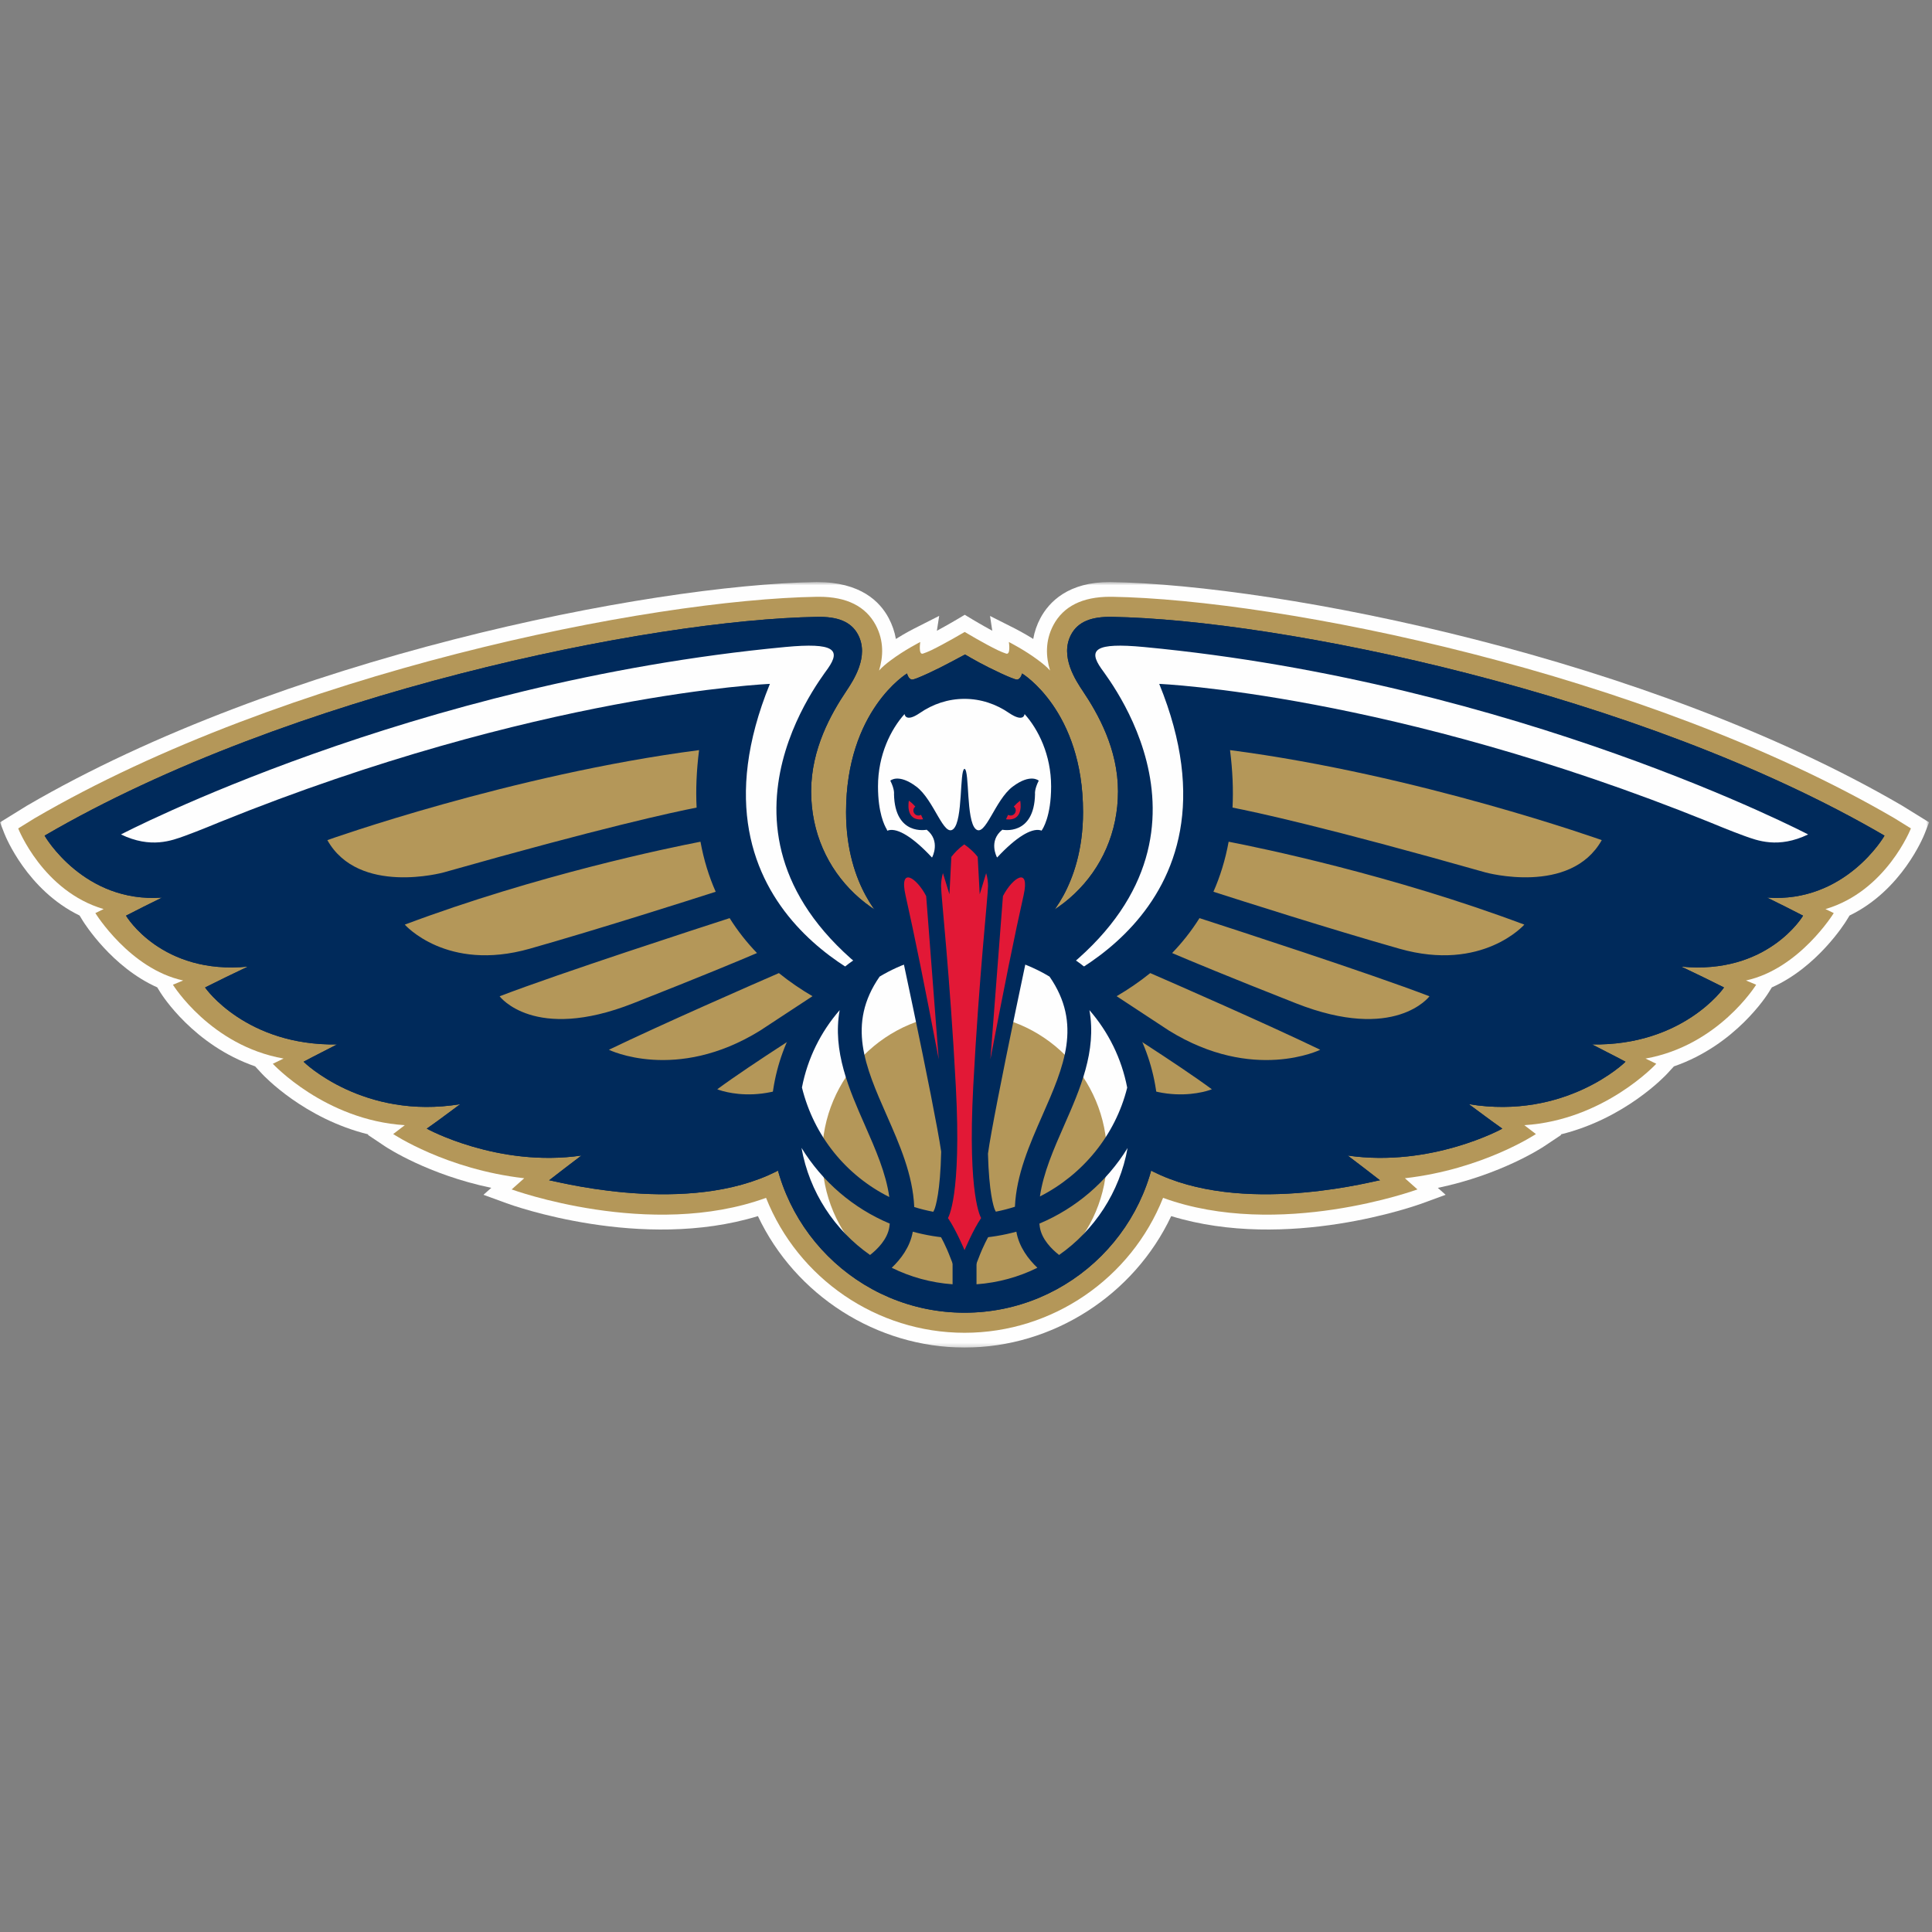 <svg width="500" height="500" viewBox="0 0 500 500" fill="none" xmlns="http://www.w3.org/2000/svg">
    <rect x="0" y="0" width="500" height="500" fill="#808080" stroke="none"/>
    <mask id="mask0" mask-type="alpha" maskUnits="userSpaceOnUse" x="0" y="150" width="500" height="199">
        <path d="M0.003 348.741H499.246V150.629H0.003V348.741Z" fill="white" />
    </mask>
    <g mask="url(#mask0)">
        <path
            d="M492.242 208.485C426.76 170.276 331.594 151.377 287.262 150.629C276.508 150.629 271.539 155.703 269.253 159.976C268.338 161.7 267.721 163.501 267.401 165.362C264.954 163.829 262.942 162.814 262.82 162.745L256.22 159.411L256.8 163.234C254.148 161.792 251.648 160.296 251.625 160.281L249.682 159.106L247.731 160.266C247.731 160.266 245.147 161.792 242.464 163.241L243.059 159.388L236.443 162.745C236.314 162.814 234.302 163.829 231.855 165.362C231.535 163.501 230.91 161.692 229.996 159.968C227.725 155.703 222.756 150.629 211.362 150.629C167.654 151.377 72.496 170.276 6.938 208.531L0.003 212.819L1.161 215.787C1.42 216.443 7.022 230.36 20.595 236.937L21.434 238.31C21.784 238.867 28.933 250.296 40.693 255.53L41.508 256.85C41.897 257.476 50.097 270.477 66.025 275.97L67.809 277.901C68.312 278.442 78.692 289.49 95.352 293.587L95.2 293.702L99.643 296.67C100.153 297.013 110.777 304.002 127.14 307.412L125.12 309.213L131.111 311.403C132.574 311.944 166.008 323.954 196.15 314.729C205.806 335.207 226.864 348.743 249.636 348.743C272.4 348.743 293.45 335.207 303.106 314.729C333.225 323.954 366.682 311.944 368.146 311.403L374.128 309.213L372.116 307.42C388.471 304.002 399.095 297.013 399.606 296.67L404.049 293.702L403.904 293.587C420.557 289.49 430.937 278.442 431.44 277.901L433.208 275.978C449.152 270.485 457.352 257.476 457.733 256.85L458.548 255.538C470.316 250.304 477.472 238.867 477.815 238.31L478.661 236.937C492.234 230.36 497.828 216.443 498.087 215.787L499.246 212.819L492.242 208.485V208.485Z"
            fill="#FEFEFE" />
    </g>
    <path
        d="M494.541 214.394L490.319 211.777C425.387 173.888 331.112 155.18 287.831 154.447H287.26C280.142 154.447 275.211 156.912 272.619 161.764C270.432 165.892 270.684 170.027 271.751 173.529C271.004 172.675 269.922 171.767 268.74 170.897C265.227 168.242 261.096 166.151 261.096 166.151C261.096 166.151 261.637 169.569 260.38 169.15C259.793 168.967 259.069 168.654 258.269 168.288C254.755 166.601 249.664 163.55 249.664 163.55C249.664 163.55 244.497 166.601 240.991 168.288C240.191 168.654 239.459 168.967 238.873 169.15C237.615 169.569 238.164 166.151 238.164 166.151C238.164 166.151 234.033 168.242 230.512 170.897C229.331 171.767 228.249 172.675 227.502 173.529C228.569 170.027 228.828 165.892 226.633 161.764C224.042 156.912 219.111 154.447 211.993 154.447H211.421C168.14 155.18 73.866 173.888 8.941 211.777L4.711 214.394C4.711 214.394 11.082 230.645 26.82 235.269L24.678 236.307C24.678 236.307 33.572 250.75 47.397 253.748L44.753 254.847C44.753 254.847 54.5 270.617 73.393 273.952L70.604 275.302C70.604 275.302 84.086 289.89 104.762 291.195L101.759 293.491C101.759 293.491 115.462 302.632 135.666 304.928L132.42 307.82C132.42 307.82 168.247 320.935 198.252 310.002C206.528 330.839 226.869 344.923 249.619 344.923H249.634C272.383 344.923 292.724 330.839 301.001 310.002C331.005 320.935 366.833 307.82 366.833 307.82L363.586 304.928C383.79 302.632 397.493 293.491 397.493 293.491L394.49 291.195C415.167 289.89 428.641 275.302 428.641 275.302L425.859 273.952C444.752 270.617 454.492 254.847 454.492 254.847L451.855 253.748C465.68 250.75 474.574 236.307 474.574 236.307L472.432 235.269C488.17 230.645 494.541 214.394 494.541 214.394Z"
        fill="#B49759" />
    <path
        d="M487.709 216.264C424.193 179.222 330.879 160.377 287.759 159.644C282.561 159.56 279.025 160.827 277.211 164.214C274.208 169.86 278.445 176.162 280.252 178.879C284.161 184.708 289.336 193.833 289.336 204.804C289.336 226.084 272.15 241.824 250.986 241.824C250.529 241.824 250.079 241.831 249.63 241.831C249.172 241.831 248.723 241.824 248.265 241.824C227.109 241.824 209.915 226.084 209.923 204.804C209.923 193.833 215.098 184.708 219 178.879C220.806 176.162 225.051 169.86 222.041 164.214C220.235 160.827 216.698 159.56 211.493 159.644C168.372 160.377 75.066 179.222 11.543 216.264C11.596 216.424 21.725 233.774 41.944 232.294C38.827 233.813 35.718 235.369 32.623 236.971C32.677 237.162 41.898 252.353 64.168 250.155C60.456 251.91 56.767 253.696 53.086 255.55C53.132 255.756 63.771 270.687 87.229 270.298C81.826 273.037 78.556 274.777 78.579 274.769C78.594 274.883 94.081 289.883 119.116 285.756C116.411 287.732 113.682 289.83 110.451 292.088C110.459 292.127 128.841 302.182 150.47 299.054C147.671 301.174 144.884 303.311 142.11 305.463C142.056 305.181 175.231 314.558 198.827 304.159C219.13 295.201 230.409 273.258 232.985 267.734C236.994 268.619 240.492 269.131 243.159 269.443C243.152 269.733 247.458 270.107 249.63 270.016C251.794 270.107 256.108 269.733 256.1 269.443C258.76 269.131 262.266 268.619 266.267 267.734C268.835 273.258 280.122 295.201 300.425 304.159C324.02 314.558 357.188 305.181 357.142 305.463C354.37 303.307 351.584 301.171 348.782 299.054C370.411 302.182 388.793 292.127 388.793 292.088C385.577 289.83 382.841 287.732 380.135 285.756C405.171 289.883 420.657 274.883 420.672 274.769C420.695 274.777 417.426 273.037 412.022 270.298C435.48 270.687 446.12 255.756 446.165 255.55C442.492 253.696 438.796 251.91 435.092 250.155C457.353 252.353 466.575 237.162 466.621 236.971C463.536 235.374 460.431 233.815 457.308 232.294C477.527 233.774 487.655 216.424 487.709 216.264Z"
        fill="#002A5B" />
    <path
        d="M231.349 256.529C231.349 256.529 174.586 237.508 199.248 176.989C199.248 176.989 139.239 179.484 56.975 212.712C56.975 212.712 51.206 215.115 47.845 216.32C44.477 217.526 39.066 219.678 31.307 215.954C31.307 215.954 106.544 176.577 203.211 167.445C215.954 166.239 217.638 168.169 214.27 172.984C211.511 176.928 176.994 220.898 231.349 256.529Z"
        fill="#FEFEFE" />
    <path
        d="M180.921 194.128C132.283 200.461 84.719 217.422 84.719 217.422C92.82 231.842 114.784 225.791 114.784 225.791C155.992 214.11 174.382 210.15 180.281 209.006C180.053 204.413 180.243 199.454 180.921 194.128V194.128ZM181.283 217.837C173.158 219.408 139.107 226.405 104.758 239.291C104.758 239.291 115.588 251.636 137.072 245.532C155.142 240.405 178.31 233.004 185.223 230.784C183.493 226.885 182.144 222.575 181.283 217.837ZM188.829 237.611C181.49 239.984 144.794 251.887 129.3 257.838C129.3 257.838 138.186 269.771 163.847 259.661C181.719 252.619 191.565 248.507 195.909 246.645C193.326 243.967 190.933 240.961 188.829 237.611ZM201.575 251.835C195.165 254.619 171.349 265.034 157.578 271.68C157.578 271.68 174.908 280.21 196.713 266.72L210.271 257.816C207.321 256.092 204.387 254.108 201.575 251.835ZM216.865 261.283C212.506 264.006 194.444 275.382 185.626 281.906C185.626 281.906 200.594 288.101 215.951 273.62C220.95 268.912 223.679 266.242 225.18 264.716C222.535 263.762 219.738 262.633 216.865 261.283Z"
        fill="#B49759" />
    <path
        d="M267.907 256.529C267.907 256.529 324.67 237.508 300.007 176.989C300.007 176.989 360.017 179.484 442.273 212.712C442.273 212.712 448.042 215.115 451.41 216.32C454.779 217.526 460.19 219.678 467.941 215.954C467.941 215.954 392.704 176.577 296.044 167.445C283.294 166.239 281.617 168.169 284.978 172.984C287.745 176.928 322.261 220.898 267.907 256.529"
        fill="#FEFEFE" />
    <path
        d="M318.331 194.128C366.969 200.461 414.533 217.422 414.533 217.422C406.439 231.842 384.467 225.791 384.467 225.791C343.259 214.11 324.877 210.15 318.978 209.006C319.207 204.413 319.009 199.454 318.331 194.128V194.128ZM317.973 217.837C326.09 219.408 360.141 226.405 394.498 239.291C394.498 239.291 383.66 251.636 362.184 245.532C344.114 240.405 320.945 233.004 314.033 230.784C315.755 226.885 317.104 222.575 317.973 217.837ZM310.426 237.611C317.758 239.984 354.462 251.887 369.948 257.838C369.948 257.838 361.07 269.771 335.409 259.661C317.537 252.619 307.691 248.507 303.346 246.645C305.93 243.967 308.323 240.961 310.427 237.611H310.426ZM297.681 251.835C304.09 254.619 327.907 265.034 341.678 271.68C341.678 271.68 324.347 280.21 302.535 266.72L288.985 257.816C291.934 256.092 294.861 254.108 297.681 251.835ZM282.39 261.283C286.75 264.006 304.812 275.382 313.63 281.906C313.63 281.906 298.654 288.101 283.29 273.62C278.305 268.912 275.577 266.242 274.076 264.716C276.72 263.762 279.517 262.633 282.39 261.283Z"
        fill="#B49759" />
    <path
        d="M296.107 289.566C296.107 315.278 275.301 336.115 249.625 336.115C223.949 336.115 203.144 315.278 203.144 289.566C203.144 263.869 223.95 243.025 249.625 243.025C275.301 243.025 296.107 263.869 296.107 289.566Z"
        fill="#FEFEFE" />
    <path
        d="M286.491 299.193C286.491 319.595 269.984 336.113 249.627 336.113C229.263 336.113 212.764 319.595 212.764 299.193C212.764 278.814 229.264 262.288 249.627 262.288C269.984 262.288 286.491 278.814 286.491 299.193Z"
        fill="#B49759" />
    <path
        d="M274.092 324.787C272.224 323.322 269.572 320.728 269.1 317.524C269.054 317.241 269.031 316.959 268.993 316.669C278.443 312.702 286.423 305.865 291.819 297.106C289.784 308.528 283.237 318.393 274.091 324.787H274.092ZM207.429 297.068C212.825 305.85 220.804 312.694 230.27 316.669C230.232 316.959 230.209 317.241 230.163 317.531C229.683 320.743 227.038 323.33 225.171 324.787C216.01 318.393 209.456 308.513 207.429 297.068ZM217.306 261.422C215.393 272.02 219.783 282.007 223.807 291.14C226.604 297.503 229.286 303.607 230.148 309.787C219.082 304.255 210.676 294.131 207.543 281.443C208.999 273.874 212.444 267.007 217.306 261.422ZM262.66 312.305C259.474 313.327 256.144 313.999 252.722 314.25V246.773C259.596 247.269 266.021 249.383 271.622 252.747C280.128 265.046 275.334 276.026 269.778 288.637C266.448 296.206 263.033 303.988 262.66 312.305ZM252.722 320.453C256.273 320.24 259.718 319.668 263.033 318.76C263.727 322.75 266.188 325.924 268.475 328.098C263.658 330.479 258.338 331.967 252.722 332.371V320.453ZM236.229 318.76C239.545 319.668 242.989 320.24 246.526 320.453V332.371C240.916 331.967 235.597 330.479 230.78 328.098C233.074 325.924 235.536 322.75 236.229 318.76ZM227.64 252.747C233.234 249.383 239.667 247.269 246.526 246.773V314.25C243.104 314.014 239.781 313.365 236.603 312.381C236.252 304.034 232.823 296.237 229.477 288.637C223.914 276.025 219.127 265.046 227.64 252.747ZM291.719 281.481C288.625 293.902 280.128 304.042 269.13 309.642C270.014 303.508 272.674 297.45 275.448 291.14C279.472 282 283.862 272.012 281.941 261.422C286.819 267.022 290.264 273.897 291.719 281.481ZM249.627 239.403C222.008 239.403 199.533 261.911 199.533 289.568C199.533 317.226 222.008 339.726 249.628 339.726C277.254 339.726 299.729 317.226 299.729 289.568C299.729 261.911 277.254 239.403 249.628 239.403H249.627Z"
        fill="#002A5B" />
    <path
        d="M264.51 174.293C264.51 174.293 264.136 175.873 263.176 175.873C262.216 175.873 256.202 172.981 253.314 171.409C252.079 170.745 250.349 169.738 249.747 169.387C249.747 169.387 247.171 170.745 245.937 171.409C243.048 172.981 237.043 175.873 236.075 175.873C235.115 175.873 234.741 174.293 234.741 174.293C234.741 174.293 218.958 183.83 218.958 210.183C218.958 229.799 229.155 238.703 229.155 238.703L230.542 244.25H268.701L270.088 238.703C270.088 238.703 280.293 229.799 280.293 210.183C280.293 183.83 264.51 174.293 264.51 174.293Z"
        fill="#002A5B" />
    <path
        d="M272.03 203.523C272.03 195.383 268.723 188.745 265.156 184.792C265.156 184.792 265.034 187.127 261.147 184.525C257.794 182.214 253.846 180.863 249.609 180.863C245.348 180.863 241.393 182.221 238.032 184.541C234.282 187.097 234.099 184.793 234.099 184.793C230.54 188.745 227.225 195.383 227.225 203.524C227.225 210.291 228.879 213.618 229.458 214.571C232.804 223.185 240.562 229.228 249.609 229.228C258.541 229.228 266.223 223.315 269.637 214.838C269.835 214.564 272.03 211.321 272.03 203.523Z"
        fill="#FEFEFE" />
    <path
        d="M258.056 221.92C258.034 221.874 257.995 221.828 257.973 221.782C257.973 221.782 255.755 217.616 259.405 214.732C259.405 214.732 267.667 216.457 267.865 205.493C267.865 205.493 267.667 204.325 268.825 202.029C268.825 202.029 266.707 200.099 262.096 203.57C257.477 207.019 254.985 216.838 252.485 214.534C250.016 212.245 250.923 199.465 249.635 198.977H249.589C248.317 199.473 249.223 212.245 246.747 214.534C244.255 216.838 241.747 207.019 237.136 203.57C232.518 200.099 230.414 202.029 230.414 202.029C231.565 204.325 231.367 205.493 231.367 205.493C231.565 216.457 239.827 214.732 239.827 214.732C243.485 217.616 241.275 221.798 241.275 221.798C241.252 221.843 241.221 221.889 241.198 221.927C231.337 211.322 225.605 212.764 228.433 224.643C231.215 236.317 241.884 286.414 243.576 298.034C243.348 308.486 242.136 312.217 241.823 313.018L240.741 315.178L241.93 317.55C243.812 320.289 245.108 323.349 245.573 324.516L249.643 334.862L253.674 324.539C254.154 323.349 255.458 320.29 257.325 317.55L258.567 315.292L257.447 313.026C257.127 312.24 255.953 308.647 255.686 298.568C257.089 288.153 267.995 236.515 270.822 224.643C273.642 212.764 267.918 211.322 258.056 221.92Z"
        fill="#002A5B" />
    <path
        d="M242.941 274.15C239.397 255.511 236.608 241.716 234.352 231.714C232.637 224.076 237.225 227.128 239.694 231.904L242.941 274.15ZM256.315 274.15C259.859 255.511 262.648 241.716 264.904 231.714C266.619 224.076 262.031 227.128 259.562 231.904L256.315 274.15H256.315ZM237.341 211.011C236.647 210.82 236.228 210.096 236.434 209.386C236.51 209.119 236.678 208.905 236.883 208.73C236.418 208.211 235.877 207.685 235.222 207.219C235.222 207.219 234.071 212.613 238.88 212.034C238.88 212.034 238.713 211.553 238.354 210.866C238.057 211.042 237.699 211.103 237.341 211.011V211.011ZM264.026 207.219C263.37 207.685 262.829 208.211 262.364 208.73C262.578 208.905 262.745 209.119 262.829 209.394C263.02 210.096 262.6 210.82 261.907 211.011C261.549 211.103 261.191 211.049 260.901 210.874C260.543 211.545 260.375 212.034 260.375 212.034C265.184 212.613 264.026 207.219 264.026 207.219ZM251.88 281.065C253.404 252.27 255.698 231.869 255.698 229.32C255.698 228.42 255.599 227.245 255.218 225.963L253.549 231.441L253.03 221.759C252.192 220.676 251.049 219.592 249.601 218.555H249.509C248.069 219.592 247.055 220.676 246.209 221.759L245.714 231.441L244.03 225.956C243.656 227.245 243.55 228.42 243.55 229.32C243.55 231.869 245.836 252.27 247.36 281.065C248.892 309.867 245.325 315.223 245.325 315.223C247.391 318.214 249.624 323.54 249.624 323.54C249.624 323.54 251.857 318.214 253.922 315.223C253.922 315.223 250.355 309.867 251.88 281.065Z"
        fill="#E21836" />
    <path
        d="M487.709 216.264C424.193 179.222 330.879 160.377 287.759 159.644C282.561 159.56 279.025 160.827 277.211 164.214C274.208 169.86 278.445 176.162 280.252 178.879C284.161 184.708 289.336 193.833 289.336 204.804C289.336 226.084 272.15 241.824 250.986 241.824C250.529 241.824 250.079 241.831 249.63 241.831C249.172 241.831 248.723 241.824 248.265 241.824C227.109 241.824 209.915 226.084 209.923 204.804C209.923 193.833 215.098 184.708 219 178.879C220.806 176.162 225.051 169.86 222.041 164.214C220.235 160.827 216.698 159.56 211.493 159.644C168.372 160.377 75.066 179.222 11.543 216.264C11.596 216.424 21.725 233.774 41.944 232.294C38.827 233.813 35.718 235.369 32.623 236.971C32.677 237.162 41.898 252.353 64.168 250.155C60.456 251.91 56.767 253.696 53.086 255.55C53.132 255.756 63.771 270.687 87.229 270.298C81.826 273.037 78.556 274.777 78.579 274.769C78.594 274.883 94.081 289.883 119.116 285.756C116.411 287.732 113.682 289.83 110.451 292.088C110.459 292.127 128.841 302.182 150.47 299.054C147.671 301.174 144.884 303.311 142.11 305.463C142.056 305.181 175.231 314.558 198.827 304.159C219.13 295.201 230.409 273.258 232.985 267.734C236.994 268.619 240.492 269.131 243.159 269.443C243.152 269.733 247.458 270.107 249.63 270.016C251.794 270.107 256.108 269.733 256.1 269.443C258.76 269.131 262.266 268.619 266.267 267.734C268.835 273.258 280.122 295.201 300.425 304.159C324.02 314.558 357.188 305.181 357.142 305.463C354.37 303.307 351.584 301.171 348.782 299.054C370.411 302.182 388.793 292.127 388.793 292.088C385.577 289.83 382.841 287.732 380.135 285.756C405.171 289.883 420.657 274.883 420.672 274.769C420.695 274.777 417.426 273.037 412.022 270.298C435.48 270.687 446.12 255.756 446.165 255.55C442.492 253.696 438.796 251.91 435.092 250.155C457.353 252.353 466.575 237.162 466.621 236.971C463.536 235.374 460.431 233.815 457.308 232.294C477.527 233.774 487.655 216.424 487.709 216.264Z"
        fill="#002A5B" />
    <path
        d="M231.349 256.529C231.349 256.529 174.586 237.508 199.248 176.989C199.248 176.989 139.239 179.484 56.975 212.712C56.975 212.712 51.206 215.115 47.845 216.32C44.477 217.526 39.066 219.678 31.307 215.954C31.307 215.954 106.544 176.577 203.211 167.445C215.954 166.239 217.638 168.169 214.27 172.984C211.511 176.928 176.994 220.898 231.349 256.529Z"
        fill="#FEFEFE" />
    <path
        d="M180.921 194.128C132.283 200.461 84.719 217.422 84.719 217.422C92.82 231.842 114.784 225.791 114.784 225.791C155.992 214.11 174.382 210.15 180.281 209.006C180.053 204.413 180.243 199.454 180.921 194.128V194.128ZM181.283 217.837C173.158 219.408 139.107 226.405 104.758 239.291C104.758 239.291 115.588 251.636 137.072 245.532C155.142 240.405 178.31 233.004 185.223 230.784C183.493 226.885 182.144 222.575 181.283 217.837ZM188.829 237.611C181.49 239.984 144.794 251.887 129.3 257.838C129.3 257.838 138.186 269.771 163.847 259.661C181.719 252.619 191.565 248.507 195.909 246.645C193.326 243.967 190.933 240.961 188.829 237.611ZM201.575 251.835C195.165 254.619 171.349 265.034 157.578 271.68C157.578 271.68 174.908 280.21 196.713 266.72L210.271 257.816C207.321 256.092 204.387 254.108 201.575 251.835ZM216.865 261.283C212.506 264.006 194.444 275.382 185.626 281.906C185.626 281.906 200.594 288.101 215.951 273.62C220.95 268.912 223.679 266.242 225.18 264.716C222.535 263.762 219.738 262.633 216.865 261.283Z"
        fill="#B49759" />
    <path
        d="M267.907 256.529C267.907 256.529 324.67 237.508 300.007 176.989C300.007 176.989 360.017 179.484 442.273 212.712C442.273 212.712 448.042 215.115 451.41 216.32C454.779 217.526 460.19 219.678 467.941 215.954C467.941 215.954 392.704 176.577 296.044 167.445C283.294 166.239 281.617 168.169 284.978 172.984C287.745 176.928 322.261 220.898 267.907 256.529"
        fill="#FEFEFE" />
    <path
        d="M318.331 194.128C366.969 200.461 414.533 217.422 414.533 217.422C406.439 231.842 384.467 225.791 384.467 225.791C343.259 214.11 324.877 210.15 318.978 209.006C319.207 204.413 319.009 199.454 318.331 194.128V194.128ZM317.973 217.837C326.09 219.408 360.141 226.405 394.498 239.291C394.498 239.291 383.66 251.636 362.184 245.532C344.114 240.405 320.945 233.004 314.033 230.784C315.755 226.885 317.104 222.575 317.973 217.837ZM310.426 237.611C317.758 239.984 354.462 251.887 369.948 257.838C369.948 257.838 361.07 269.771 335.409 259.661C317.537 252.619 307.691 248.507 303.346 246.645C305.93 243.967 308.323 240.961 310.427 237.611H310.426ZM297.681 251.835C304.09 254.619 327.907 265.034 341.678 271.68C341.678 271.68 324.347 280.21 302.535 266.72L288.985 257.816C291.934 256.092 294.861 254.108 297.681 251.835ZM282.39 261.283C286.75 264.006 304.812 275.382 313.63 281.906C313.63 281.906 298.654 288.101 283.29 273.62C278.305 268.912 275.577 266.242 274.076 264.716C276.72 263.762 279.517 262.633 282.39 261.283Z"
        fill="#B49759" />
    <path
        d="M296.107 289.566C296.107 315.278 275.301 336.115 249.625 336.115C223.949 336.115 203.144 315.278 203.144 289.566C203.144 263.869 223.95 243.025 249.625 243.025C275.301 243.025 296.107 263.869 296.107 289.566Z"
        fill="#FEFEFE" />
    <path
        d="M286.491 299.193C286.491 319.595 269.984 336.113 249.627 336.113C229.263 336.113 212.764 319.595 212.764 299.193C212.764 278.814 229.264 262.288 249.627 262.288C269.984 262.288 286.491 278.814 286.491 299.193Z"
        fill="#B49759" />
    <path
        d="M274.092 324.787C272.224 323.322 269.572 320.728 269.1 317.524C269.054 317.241 269.031 316.959 268.993 316.669C278.443 312.702 286.423 305.865 291.819 297.106C289.784 308.528 283.237 318.393 274.091 324.787H274.092ZM207.429 297.068C212.825 305.85 220.804 312.694 230.27 316.669C230.232 316.959 230.209 317.241 230.163 317.531C229.683 320.743 227.038 323.33 225.171 324.787C216.01 318.393 209.456 308.513 207.429 297.068ZM217.306 261.422C215.393 272.02 219.783 282.007 223.807 291.14C226.604 297.503 229.286 303.607 230.148 309.787C219.082 304.255 210.676 294.131 207.543 281.443C208.999 273.874 212.444 267.007 217.306 261.422ZM262.66 312.305C259.474 313.327 256.144 313.999 252.722 314.25V246.773C259.596 247.269 266.021 249.383 271.622 252.747C280.128 265.046 275.334 276.026 269.778 288.637C266.448 296.206 263.033 303.988 262.66 312.305ZM252.722 320.453C256.273 320.24 259.718 319.668 263.033 318.76C263.727 322.75 266.188 325.924 268.475 328.098C263.658 330.479 258.338 331.967 252.722 332.371V320.453ZM236.229 318.76C239.545 319.668 242.989 320.24 246.526 320.453V332.371C240.916 331.967 235.597 330.479 230.78 328.098C233.074 325.924 235.536 322.75 236.229 318.76ZM227.64 252.747C233.234 249.383 239.667 247.269 246.526 246.773V314.25C243.104 314.014 239.781 313.365 236.603 312.381C236.252 304.034 232.823 296.237 229.477 288.637C223.914 276.025 219.127 265.046 227.64 252.747ZM291.719 281.481C288.625 293.902 280.128 304.042 269.13 309.642C270.014 303.508 272.674 297.45 275.448 291.14C279.472 282 283.862 272.012 281.941 261.422C286.819 267.022 290.264 273.897 291.719 281.481ZM249.627 239.403C222.008 239.403 199.533 261.911 199.533 289.568C199.533 317.226 222.008 339.726 249.628 339.726C277.254 339.726 299.729 317.226 299.729 289.568C299.729 261.911 277.254 239.403 249.628 239.403H249.627Z"
        fill="#002A5B" />
    <path
        d="M264.51 174.293C264.51 174.293 264.136 175.873 263.176 175.873C262.216 175.873 256.202 172.981 253.314 171.409C252.079 170.745 250.349 169.738 249.747 169.387C249.747 169.387 247.171 170.745 245.937 171.409C243.048 172.981 237.043 175.873 236.075 175.873C235.115 175.873 234.741 174.293 234.741 174.293C234.741 174.293 218.958 183.83 218.958 210.183C218.958 229.799 229.155 238.703 229.155 238.703L230.542 244.25H268.701L270.088 238.703C270.088 238.703 280.293 229.799 280.293 210.183C280.293 183.83 264.51 174.293 264.51 174.293Z"
        fill="#002A5B" />
    <path
        d="M272.03 203.523C272.03 195.383 268.723 188.745 265.156 184.792C265.156 184.792 265.034 187.127 261.147 184.525C257.794 182.214 253.846 180.863 249.609 180.863C245.348 180.863 241.393 182.221 238.032 184.541C234.282 187.097 234.099 184.793 234.099 184.793C230.54 188.745 227.225 195.383 227.225 203.524C227.225 210.291 228.879 213.618 229.458 214.571C232.804 223.185 240.562 229.228 249.609 229.228C258.541 229.228 266.223 223.315 269.637 214.838C269.835 214.564 272.03 211.321 272.03 203.523Z"
        fill="#FEFEFE" />
    <path
        d="M258.056 221.92C258.034 221.874 257.995 221.828 257.973 221.782C257.973 221.782 255.755 217.616 259.405 214.732C259.405 214.732 267.667 216.457 267.865 205.493C267.865 205.493 267.667 204.325 268.825 202.029C268.825 202.029 266.707 200.099 262.096 203.57C257.477 207.019 254.985 216.838 252.485 214.534C250.016 212.245 250.923 199.465 249.635 198.977H249.589C248.317 199.473 249.223 212.245 246.747 214.534C244.255 216.838 241.747 207.019 237.136 203.57C232.518 200.099 230.414 202.029 230.414 202.029C231.565 204.325 231.367 205.493 231.367 205.493C231.565 216.457 239.827 214.732 239.827 214.732C243.485 217.616 241.275 221.798 241.275 221.798C241.252 221.843 241.221 221.889 241.198 221.927C231.337 211.322 225.605 212.764 228.433 224.643C231.215 236.317 241.884 286.414 243.576 298.034C243.348 308.486 242.136 312.217 241.823 313.018L240.741 315.178L241.93 317.55C243.812 320.289 245.108 323.349 245.573 324.516L249.643 334.862L253.674 324.539C254.154 323.349 255.458 320.29 257.325 317.55L258.567 315.292L257.447 313.026C257.127 312.24 255.953 308.647 255.686 298.568C257.089 288.153 267.995 236.515 270.822 224.643C273.642 212.764 267.918 211.322 258.056 221.92Z"
        fill="#002A5B" />
    <path
        d="M242.941 274.15C239.397 255.511 236.608 241.716 234.352 231.714C232.637 224.076 237.225 227.128 239.694 231.904L242.941 274.15ZM256.315 274.15C259.859 255.511 262.648 241.716 264.904 231.714C266.619 224.076 262.031 227.128 259.562 231.904L256.315 274.15H256.315ZM237.341 211.011C236.647 210.82 236.228 210.096 236.434 209.386C236.51 209.119 236.678 208.905 236.883 208.73C236.418 208.211 235.877 207.685 235.222 207.219C235.222 207.219 234.071 212.613 238.88 212.034C238.88 212.034 238.713 211.553 238.354 210.866C238.057 211.042 237.699 211.103 237.341 211.011V211.011ZM264.026 207.219C263.37 207.685 262.829 208.211 262.364 208.73C262.578 208.905 262.745 209.119 262.829 209.394C263.02 210.096 262.6 210.82 261.907 211.011C261.549 211.103 261.191 211.049 260.901 210.874C260.543 211.545 260.375 212.034 260.375 212.034C265.184 212.613 264.026 207.219 264.026 207.219ZM251.88 281.065C253.404 252.27 255.698 231.869 255.698 229.32C255.698 228.42 255.599 227.245 255.218 225.963L253.549 231.441L253.03 221.759C252.192 220.676 251.049 219.592 249.601 218.555H249.509C248.069 219.592 247.055 220.676 246.209 221.759L245.714 231.441L244.03 225.956C243.656 227.245 243.55 228.42 243.55 229.32C243.55 231.869 245.836 252.27 247.36 281.065C248.892 309.867 245.325 315.223 245.325 315.223C247.391 318.214 249.624 323.54 249.624 323.54C249.624 323.54 251.857 318.214 253.922 315.223C253.922 315.223 250.355 309.867 251.88 281.065Z"
        fill="#E21836" />
</svg>